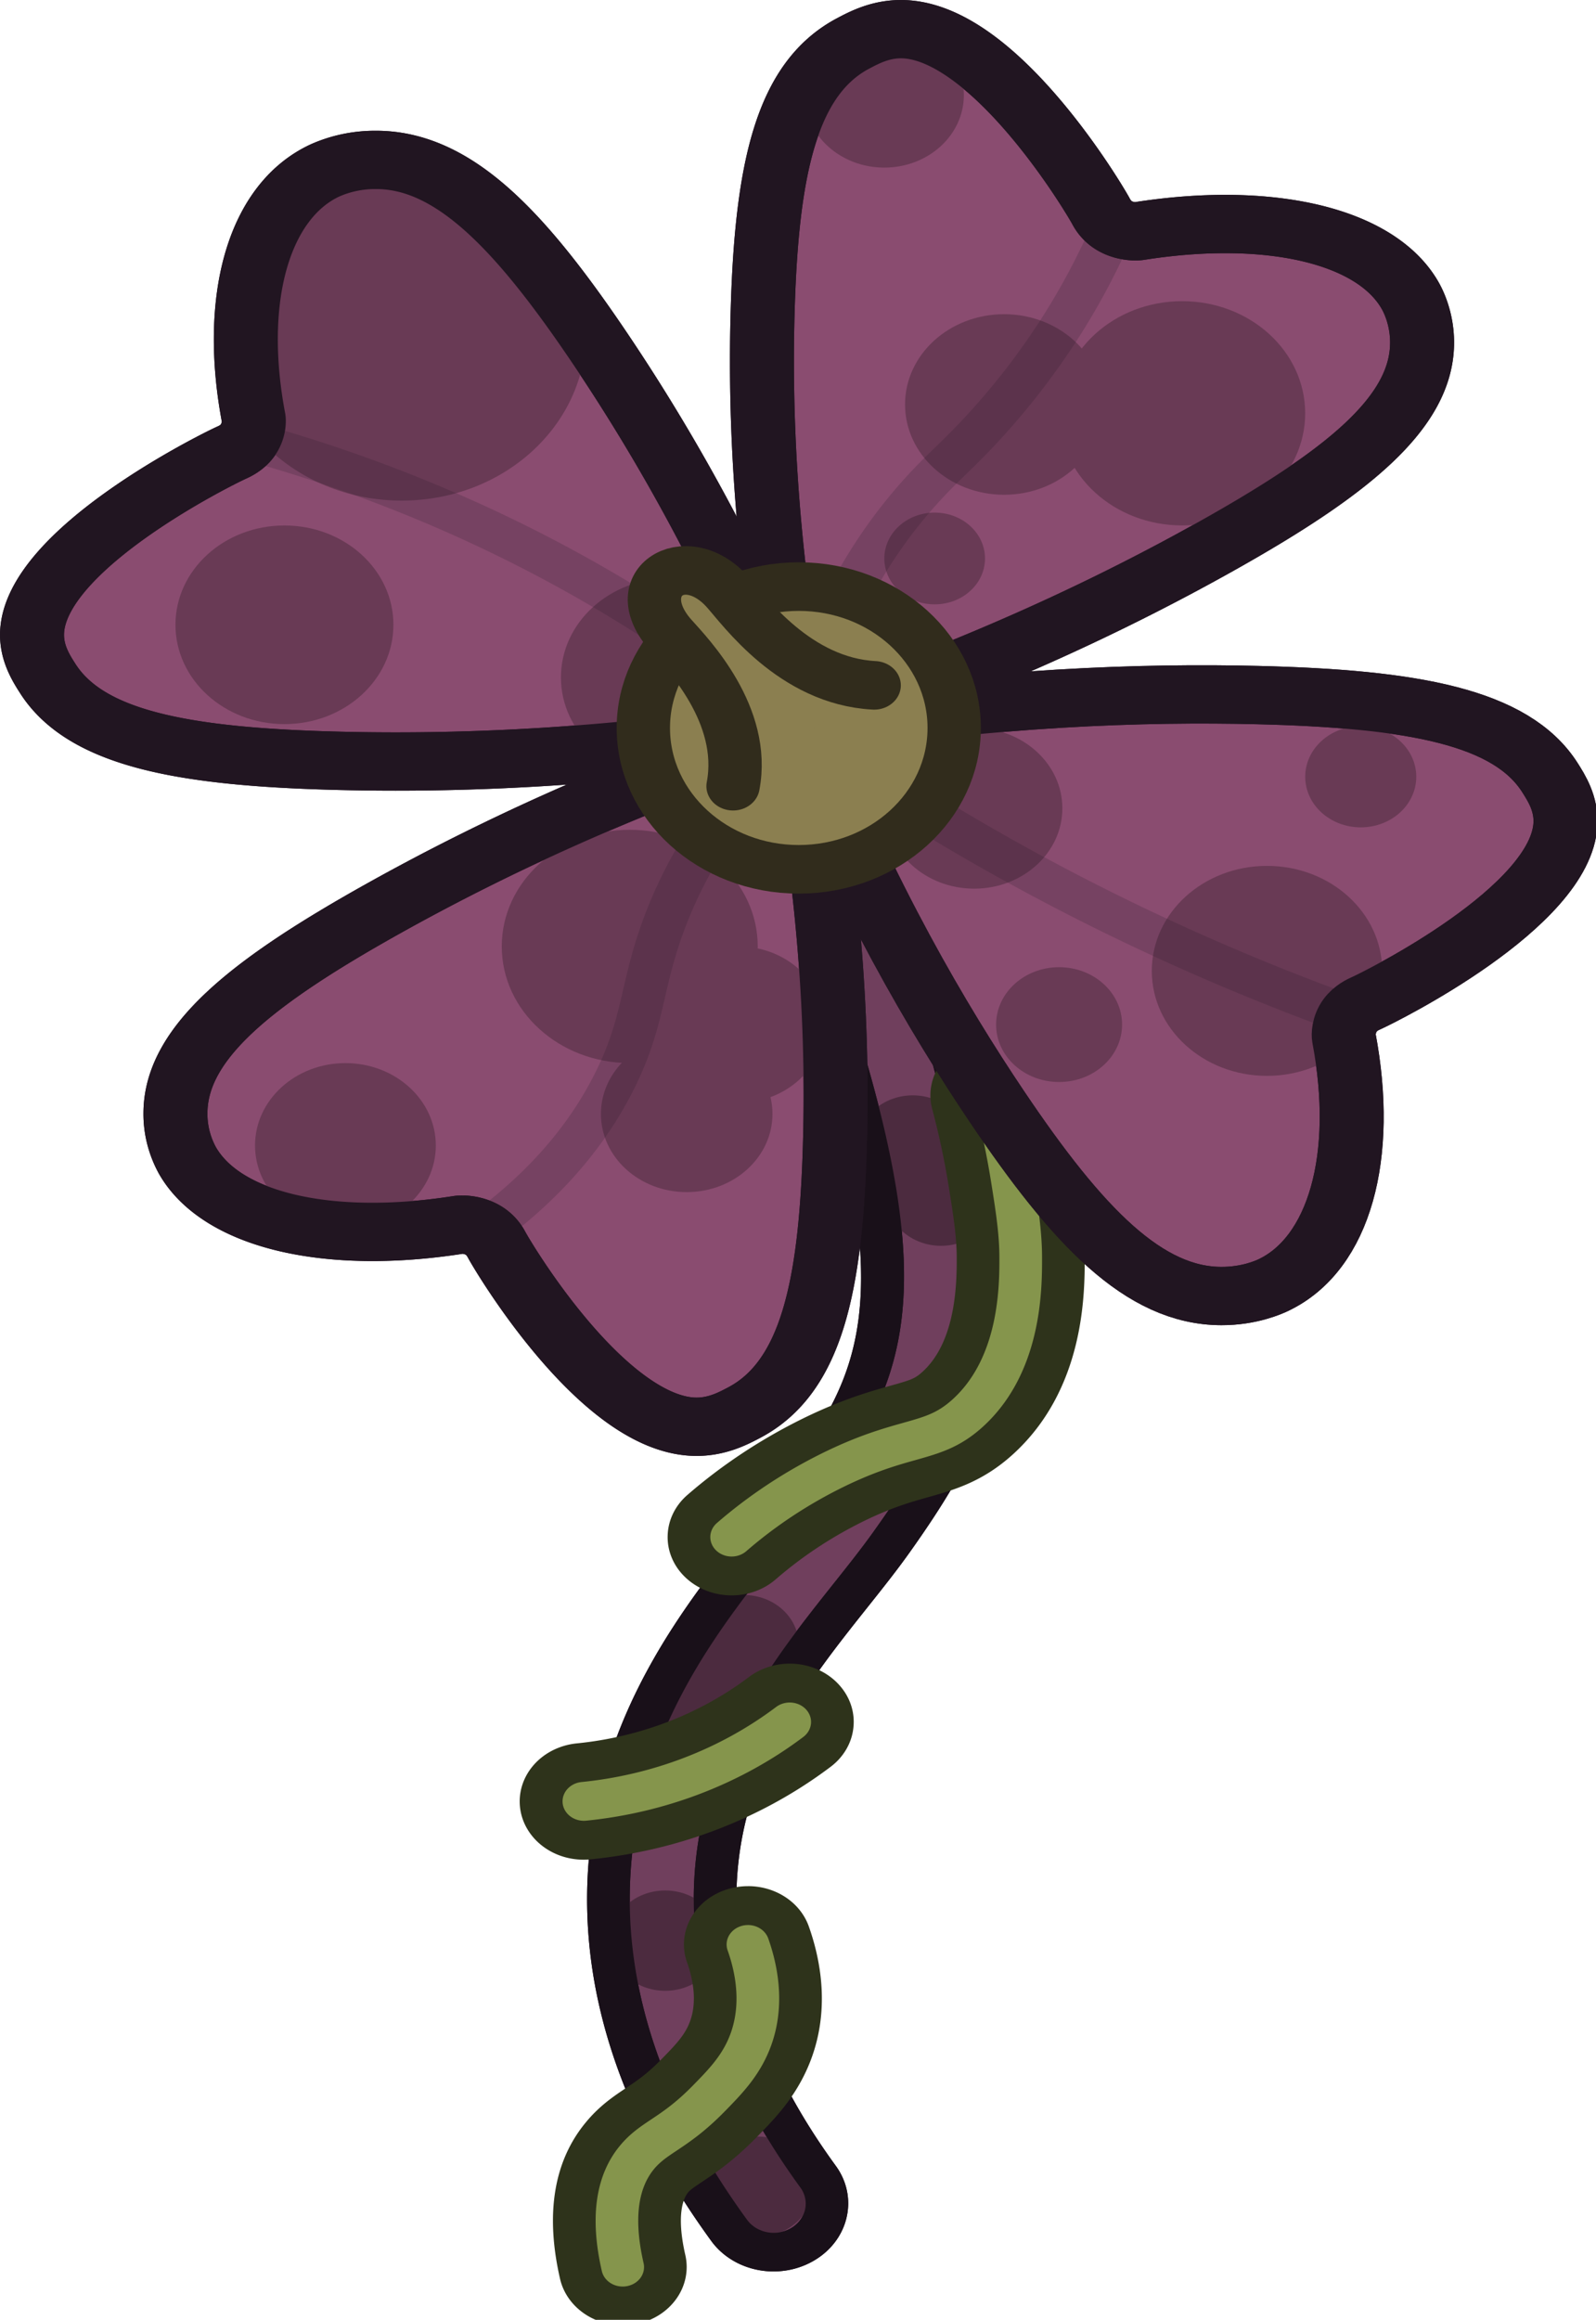 <svg xmlns="http://www.w3.org/2000/svg" width="50.903" height="73.967" viewBox="0 0 13.468 19.571"><g transform="scale(.18 .164)"><path d="M36.265 115.846c-.84 0-1.62-.418-2.084-1.118-4.054-6.11-5.946-12.29-5.623-18.365.414-7.765 4.214-13.01 7.268-17.223.663-.916 1.285-1.774 1.793-2.558 4.617-7.128 6.409-11.71-3.208-37.758a2.503 2.503 0 0 1 2.344-3.367 2.51 2.51 0 0 1 2.346 1.635c10.425 28.239 8.1 33.893 2.714 42.208-.58.897-1.241 1.809-1.94 2.775-2.669 3.681-5.989 8.262-6.323 14.552-.265 4.982 1.348 10.14 4.795 15.337.37.556.5 1.223.367 1.878a2.48 2.48 0 0 1-1.069 1.587 2.5 2.5 0 0 1-1.38.417z" class="cls-6" style="fill:#703f5d"/><path d="M36.755 36.458c.61 0 1.185.374 1.408.98 10.26 27.79 8.02 33.28 2.813 41.319-.566.874-1.22 1.776-1.912 2.73-2.745 3.789-6.16 8.503-6.51 15.087-.278 5.2 1.391 10.564 4.96 15.943a1.5 1.5 0 1 1-2.5 1.658c-3.932-5.927-5.768-11.902-5.457-17.76.398-7.469 4.102-12.58 7.078-16.688.668-.922 1.3-1.793 1.823-2.6 4.8-7.412 6.674-12.15-3.109-38.65a1.5 1.5 0 0 1 1.406-2.02m0-2a3.505 3.505 0 0 0-3.282 4.712c9.87 26.736 7.4 30.55 3.306 36.87-.493.761-1.107 1.609-1.757 2.506-2.972 4.1-7.033 9.704-7.462 17.764-.335 6.296 1.612 12.679 5.787 18.972a3.5 3.5 0 0 0 2.918 1.565c.69 0 1.357-.202 1.933-.583a3.48 3.48 0 0 0 1.496-2.223 3.48 3.48 0 0 0-.514-2.63c-3.326-5.012-4.883-9.968-4.63-14.73.32-5.995 3.408-10.258 6.134-14.019.706-.974 1.373-1.894 1.97-2.817 6.018-9.29 7.467-15.79-2.614-43.098a3.51 3.51 0 0 0-3.285-2.288" class="cls-8" style="fill:#191019"/><circle cx="34.867" cy="84.628" r="2.58" class="cls-11" style="fill:#4c2b3f"/><circle cx="42.791" cy="58.926" r="2.58" class="cls-11" style="fill:#4c2b3f"/><circle cx="44.118" cy="61.506" r="2.58" class="cls-11" style="fill:#4c2b3f"/><circle cx="32.995" cy="88.042" r="2.58" class="cls-11" style="fill:#4c2b3f"/><circle cx="35.525" cy="112.489" r="2.58" class="cls-11" style="fill:#4c2b3f"/><circle cx="31.184" cy="99.829" r="2.58" class="cls-11" style="fill:#4c2b3f"/><path d="M36.755 36.458c.61 0 1.185.374 1.408.98 10.26 27.79 8.02 33.28 2.813 41.319-.566.874-1.22 1.776-1.912 2.73-2.745 3.789-6.16 8.503-6.51 15.087-.278 5.2 1.391 10.564 4.96 15.943a1.5 1.5 0 1 1-2.5 1.658c-3.932-5.927-5.768-11.902-5.457-17.76.398-7.469 4.102-12.58 7.078-16.688.668-.922 1.3-1.793 1.823-2.6 4.8-7.412 6.674-12.15-3.109-38.65a1.5 1.5 0 0 1 1.406-2.02m0-2a3.505 3.505 0 0 0-3.282 4.712c9.87 26.736 7.4 30.55 3.306 36.87-.493.761-1.107 1.609-1.757 2.506-2.972 4.1-7.033 9.704-7.462 17.764-.335 6.296 1.612 12.679 5.787 18.972a3.5 3.5 0 0 0 2.918 1.565c.69 0 1.357-.202 1.933-.583a3.48 3.48 0 0 0 1.496-2.223 3.48 3.48 0 0 0-.514-2.63c-3.326-5.012-4.883-9.968-4.63-14.73.32-5.995 3.408-10.258 6.134-14.019.706-.974 1.373-1.894 1.97-2.817 6.018-9.29 7.467-15.79-2.614-43.098a3.51 3.51 0 0 0-3.285-2.288" class="cls-8" style="fill:#191019"/><path d="M29.192 118.622c-.94 0-1.764-.669-1.957-1.59-.643-3.076-.29-5.526 1.048-7.282.551-.723 1.117-1.136 1.663-1.537.523-.383 1.061-.777 1.796-1.602.628-.704 1.123-1.259 1.44-2.006.593-1.393.316-2.924-.02-3.963a2 2 0 0 1 .123-1.526 1.99 1.99 0 0 1 1.78-1.09c.872 0 1.637.557 1.904 1.386.545 1.687.97 4.23-.105 6.757-.574 1.353-1.402 2.28-2.133 3.1a14 14 0 0 1-2.417 2.168c-.407.298-.65.475-.849.737-.595.781-.704 2.178-.314 4.038a2.003 2.003 0 0 1-1.959 2.41" class="cls-10" style="fill:#85954c"/><path d="M35.066 99.026a1 1 0 0 1 .951.693c.493 1.525.88 3.815-.074 6.06-.51 1.202-1.248 2.028-1.961 2.828-.948 1.063-1.677 1.597-2.263 2.027-.442.323-.762.558-1.05.935-.786 1.033-.954 2.664-.497 4.849a1 1 0 0 1-1.958.409c-.581-2.778-.29-4.955.865-6.47.462-.608.946-.962 1.458-1.337.537-.393 1.145-.839 1.952-1.744.66-.74 1.232-1.381 1.614-2.279.712-1.677.399-3.461.01-4.663a1 1 0 0 1 .953-1.307m0-2a3 3 0 0 0-2.672 1.633 2.98 2.98 0 0 0-.183 2.29c.283.877.522 2.155.05 3.264-.252.596-.677 1.071-1.264 1.73-.667.749-1.14 1.095-1.642 1.462-.578.424-1.23.902-1.868 1.74-1.522 1.996-1.936 4.719-1.23 8.09a3.01 3.01 0 0 0 3.543 2.324 3.006 3.006 0 0 0 2.33-3.55c-.453-2.166-.06-2.98.13-3.23.103-.134.25-.247.64-.533.631-.463 1.489-1.091 2.574-2.309.784-.879 1.67-1.873 2.31-3.377 1.195-2.812.734-5.607.136-7.457a2.99 2.99 0 0 0-2.854-2.078" class="cls-12" style="fill:#2e331b"/><path d="M27.362 94.664a1.996 1.996 0 0 1-1.987-1.78 2.004 2.004 0 0 1 1.77-2.208 16.2 16.2 0 0 0 8.605-3.64c.359-.294.81-.456 1.273-.456.6 0 1.163.265 1.544.728.34.411.498.93.447 1.463a1.99 1.99 0 0 1-.718 1.352 20.3 20.3 0 0 1-5.9 3.397 20.3 20.3 0 0 1-4.815 1.133 2 2 0 0 1-.219.012z" class="cls-10" style="fill:#85954c"/><path d="M37.023 87.58a1 1 0 0 1 .637 1.771 19.278 19.278 0 0 1-10.187 4.308 1 1 0 0 1-.218-1.988 17.26 17.26 0 0 0 9.132-3.863 1 1 0 0 1 .636-.228m0-2c-.695 0-1.372.243-1.908.685a15.256 15.256 0 0 1-8.077 3.417 3.004 3.004 0 0 0-2.657 3.309 2.996 2.996 0 0 0 3.3 2.657c1.738-.19 3.438-.59 5.062-1.19a21.3 21.3 0 0 0 6.189-3.564 2.98 2.98 0 0 0 1.077-2.028 2.98 2.98 0 0 0-.672-2.196 2.99 2.99 0 0 0-2.314-1.09z" class="cls-12" style="fill:#2e331b"/><path d="M34.3 81.07a2 2 0 0 1-1.451-.624 1.98 1.98 0 0 1-.548-1.428 1.99 1.99 0 0 1 .622-1.4 24.3 24.3 0 0 1 5.113-3.723c1.79-.973 3.075-1.369 4.012-1.658.992-.306 1.365-.421 1.91-.966 1.902-1.898 1.897-5.31 1.895-6.593-.002-1.155-.179-2.365-.384-3.766a44 44 0 0 0-.794-4.093 2.005 2.005 0 0 1 1.944-2.473c.926 0 1.725.628 1.943 1.528.355 1.458.647 2.96.865 4.46.218 1.488.424 2.894.426 4.338.002 1.74.008 6.36-3.07 9.43-1.244 1.244-2.42 1.607-3.555 1.957-.822.254-1.845.57-3.282 1.35a20.2 20.2 0 0 0-4.27 3.111c-.372.355-.862.55-1.376.55z" class="cls-10" style="fill:#85954c"/><path d="M46.619 55.345c.45 0 .86.306.971.764.349 1.43.634 2.9.848 4.37.213 1.454.413 2.828.415 4.194.002 1.626.008 5.943-2.775 8.721-1.07 1.069-2.032 1.365-3.145 1.71-.865.266-1.941.599-3.465 1.426a21.2 21.2 0 0 0-4.48 3.264.997.997 0 0 1-1.413-.036 1 1 0 0 1 .036-1.414 23.3 23.3 0 0 1 4.902-3.571c1.699-.922 2.88-1.287 3.83-1.58 1.032-.32 1.601-.495 2.322-1.214 2.195-2.191 2.19-5.905 2.188-7.303-.002-1.223-.184-2.468-.394-3.91a46 46 0 0 0-.812-4.184 1 1 0 0 1 .972-1.237m0-2a3 3 0 0 0-2.915 3.709c.319 1.31.58 2.656.776 4.001.199 1.366.371 2.544.373 3.624.001 1.17.006 4.28-1.601 5.884-.36.36-.531.42-1.5.719-.977.301-2.317.715-4.193 1.733a25.3 25.3 0 0 0-5.325 3.879 2.98 2.98 0 0 0-.933 2.097 2.98 2.98 0 0 0 .823 2.144 3 3 0 0 0 2.176.934c.772 0 1.505-.293 2.065-.824a19.2 19.2 0 0 1 4.057-2.957c1.351-.733 2.28-1.02 3.101-1.274 1.194-.368 2.547-.786 3.967-2.204 3.37-3.364 3.365-8.285 3.363-10.138-.002-1.515-.213-2.956-.436-4.483a50 50 0 0 0-.883-4.553 2.99 2.99 0 0 0-2.915-2.29z" class="cls-12" style="fill:#2e331b"/></g><g transform="scale(.18 .164)"><path d="M37.447 37.447c-3.088-8.586-6.581-15.057-9.274-19.452-3.834-6.257-6.939-9.763-10.541-9.77a5.36 5.36 0 0 0-2.424.556c-3.115 1.614-4.37 6.645-3.32 12.723.026.15.029.68-.288 1.156-.262.396-.636.57-.738.622-.732.36-9.178 4.962-9.359 9.236-.044 1.045.415 1.836.729 2.377 1.807 3.116 6.397 4.052 13.732 4.245 5.152.135 12.503-.075 21.483-1.693" class="cls-2" style="fill:#8a4c70;stroke:#211521;stroke-width:3px;stroke-linecap:round;stroke-linejoin:round"/><path d="M37.447 37.447c8.587-3.088 15.058-6.581 19.452-9.274 6.257-3.834 9.764-6.939 9.771-10.541.003-1.31-.458-2.233-.557-2.424-1.613-3.116-6.644-4.37-12.723-3.32-.15.026-.679.029-1.156-.288-.395-.262-.57-.636-.621-.739-.36-.73-4.963-9.177-9.236-9.358-1.045-.044-1.837.415-2.378.729-3.116 1.807-4.052 6.397-4.244 13.732-.135 5.152.074 12.503 1.692 21.483M37.447 37.447c1.618 8.98 1.828 16.332 1.693 21.483-.193 7.336-1.129 11.925-4.245 13.733-.54.314-1.333.773-2.377.729-4.274-.181-8.876-8.628-9.236-9.359-.051-.103-.226-.476-.622-.738-.477-.317-1.006-.314-1.156-.288-6.078 1.049-11.11-.205-12.723-3.32a5.36 5.36 0 0 1-.557-2.424c.008-3.602 3.514-6.707 9.771-10.541 4.395-2.693 10.866-6.187 19.452-9.275" class="cls-2" style="fill:#8a4c70;stroke:#211521;stroke-width:3px;stroke-linecap:round;stroke-linejoin:round"/><path d="M37.447 37.447c3.088 8.587 6.582 15.058 9.275 19.452 3.833 6.257 6.938 9.764 10.54 9.771 1.31.003 2.233-.458 2.424-.557 3.116-1.613 4.37-6.644 3.32-12.723-.025-.15-.028-.679.288-1.156.263-.395.636-.57.74-.621.73-.36 9.177-4.963 9.357-9.236.045-1.045-.415-1.837-.728-2.378-1.808-3.116-6.397-4.052-13.733-4.244-5.151-.135-12.503.074-21.483 1.692" class="cls-2" style="fill:#8a4c70;stroke:#211521;stroke-width:3px;stroke-linecap:round;stroke-linejoin:round"/><circle cx="47.074" cy="20.807" r="4.644" class="cls-7" style="fill:#693a55"/><circle cx="43.818" cy="28.729" r="2.36" class="cls-7" style="fill:#693a55"/><circle cx="41.457" cy="4.892" r="3.73" class="cls-7" style="fill:#693a55"/><circle cx="55.421" cy="21.261" r="5.768" class="cls-7" style="fill:#693a55"/><circle cx="32.193" cy="57.303" r="4.021" class="cls-7" style="fill:#693a55"/><circle cx="29.523" cy="48.685" r="6" class="cls-7" style="fill:#693a55"/><circle cx="16.193" cy="58.926" r="4.238" class="cls-7" style="fill:#693a55"/><circle cx="34.619" cy="52.707" r="4.021" class="cls-7" style="fill:#693a55"/><circle cx="59.399" cy="49.943" r="5.401" class="cls-7" style="fill:#693a55"/><circle cx="63.794" cy="39.957" r="2.603" class="cls-7" style="fill:#693a55"/><circle cx="45.672" cy="41.581" r="4.133" class="cls-7" style="fill:#693a55"/><circle cx="49.652" cy="52.707" r="2.953" class="cls-7" style="fill:#693a55"/><circle cx="18.831" cy="17.114" r="8.638" class="cls-7" style="fill:#693a55"/><circle cx="31.406" cy="34.847" r="5.109" class="cls-7" style="fill:#693a55"/><circle cx="13.334" cy="32.14" r="5.109" class="cls-7" style="fill:#693a55"/><g class="cls-9" style="opacity:.2"><path d="M52.234 11.6a36.9 36.9 0 0 1-6.056 10.299c-1.337 1.604-2.034 2.163-3.155 3.553-1.887 2.34-4.211 6.087-5.576 11.995M11.6 22.66a66.14 66.14 0 0 1 25.847 14.787M22.66 63.295c1.931-1.534 4.553-4.066 6.235-7.874 1.254-2.837 1.162-4.52 2.085-7.437.852-2.691 2.574-6.452 6.467-10.537M63.295 52.234a104.4 104.4 0 0 1-25.848-14.787" class="cls-5" style="fill:none;stroke:#261926;stroke-width:2px;stroke-miterlimit:10"/></g><path d="M37.447 37.447c-3.088-8.586-6.581-15.057-9.274-19.452-3.834-6.257-6.939-9.763-10.541-9.77a5.36 5.36 0 0 0-2.424.556c-3.115 1.614-4.37 6.645-3.32 12.723.026.15.029.68-.288 1.156-.262.396-.636.57-.738.622-.732.36-9.178 4.962-9.359 9.236-.044 1.045.415 1.836.729 2.377 1.807 3.116 6.397 4.052 13.732 4.245 5.152.135 12.503-.075 21.483-1.693" class="cls-4" style="fill:none;stroke:#211521;stroke-width:3px;stroke-linecap:round;stroke-linejoin:round"/><path d="M37.447 37.447c8.587-3.088 15.058-6.581 19.452-9.274 6.257-3.834 9.764-6.939 9.771-10.541.003-1.31-.458-2.233-.557-2.424-1.613-3.116-6.644-4.37-12.723-3.32-.15.026-.679.029-1.156-.288-.395-.262-.57-.636-.621-.739-.36-.73-4.963-9.177-9.236-9.358-1.045-.044-1.837.415-2.378.729-3.116 1.807-4.052 6.397-4.244 13.732-.135 5.152.074 12.503 1.692 21.483M37.447 37.447c1.618 8.98 1.828 16.332 1.693 21.483-.193 7.336-1.129 11.925-4.245 13.733-.54.314-1.333.773-2.377.729-4.274-.181-8.876-8.628-9.236-9.359-.051-.103-.226-.476-.622-.738-.477-.317-1.006-.314-1.156-.288-6.078 1.049-11.11-.205-12.723-3.32a5.36 5.36 0 0 1-.557-2.424c.008-3.602 3.514-6.707 9.771-10.541 4.395-2.693 10.866-6.187 19.452-9.275" class="cls-4" style="fill:none;stroke:#211521;stroke-width:3px;stroke-linecap:round;stroke-linejoin:round"/><path d="M37.447 37.447c3.088 8.587 6.582 15.058 9.275 19.452 3.833 6.257 6.938 9.764 10.54 9.771 1.31.003 2.233-.458 2.424-.557 3.116-1.613 4.37-6.644 3.32-12.723-.025-.15-.028-.679.288-1.156.263-.395.636-.57.74-.621.73-.36 9.177-4.963 9.357-9.236.045-1.045-.415-1.837-.728-2.378-1.808-3.116-6.397-4.052-13.733-4.244-5.151-.135-12.503.074-21.483 1.692" class="cls-4" style="fill:none;stroke:#211521;stroke-width:3px;stroke-linecap:round;stroke-linejoin:round"/><ellipse cx="37.447" cy="37.447" class="cls-1" rx="7.287" ry="7.272" style="fill:#8b7f50;stroke:#312c1c;stroke-width:2.5px;stroke-linejoin:round"/><path d="M34.366 40.443c.641-3.67-2.145-6.824-2.914-7.766-2.143-2.63.642-4.694 2.654-2.23.793.97 3.145 4.594 6.876 4.808" class="cls-3" style="fill:#8b7f50;stroke:#312c1c;stroke-width:2.5px;stroke-linecap:round;stroke-linejoin:round"/></g></svg>